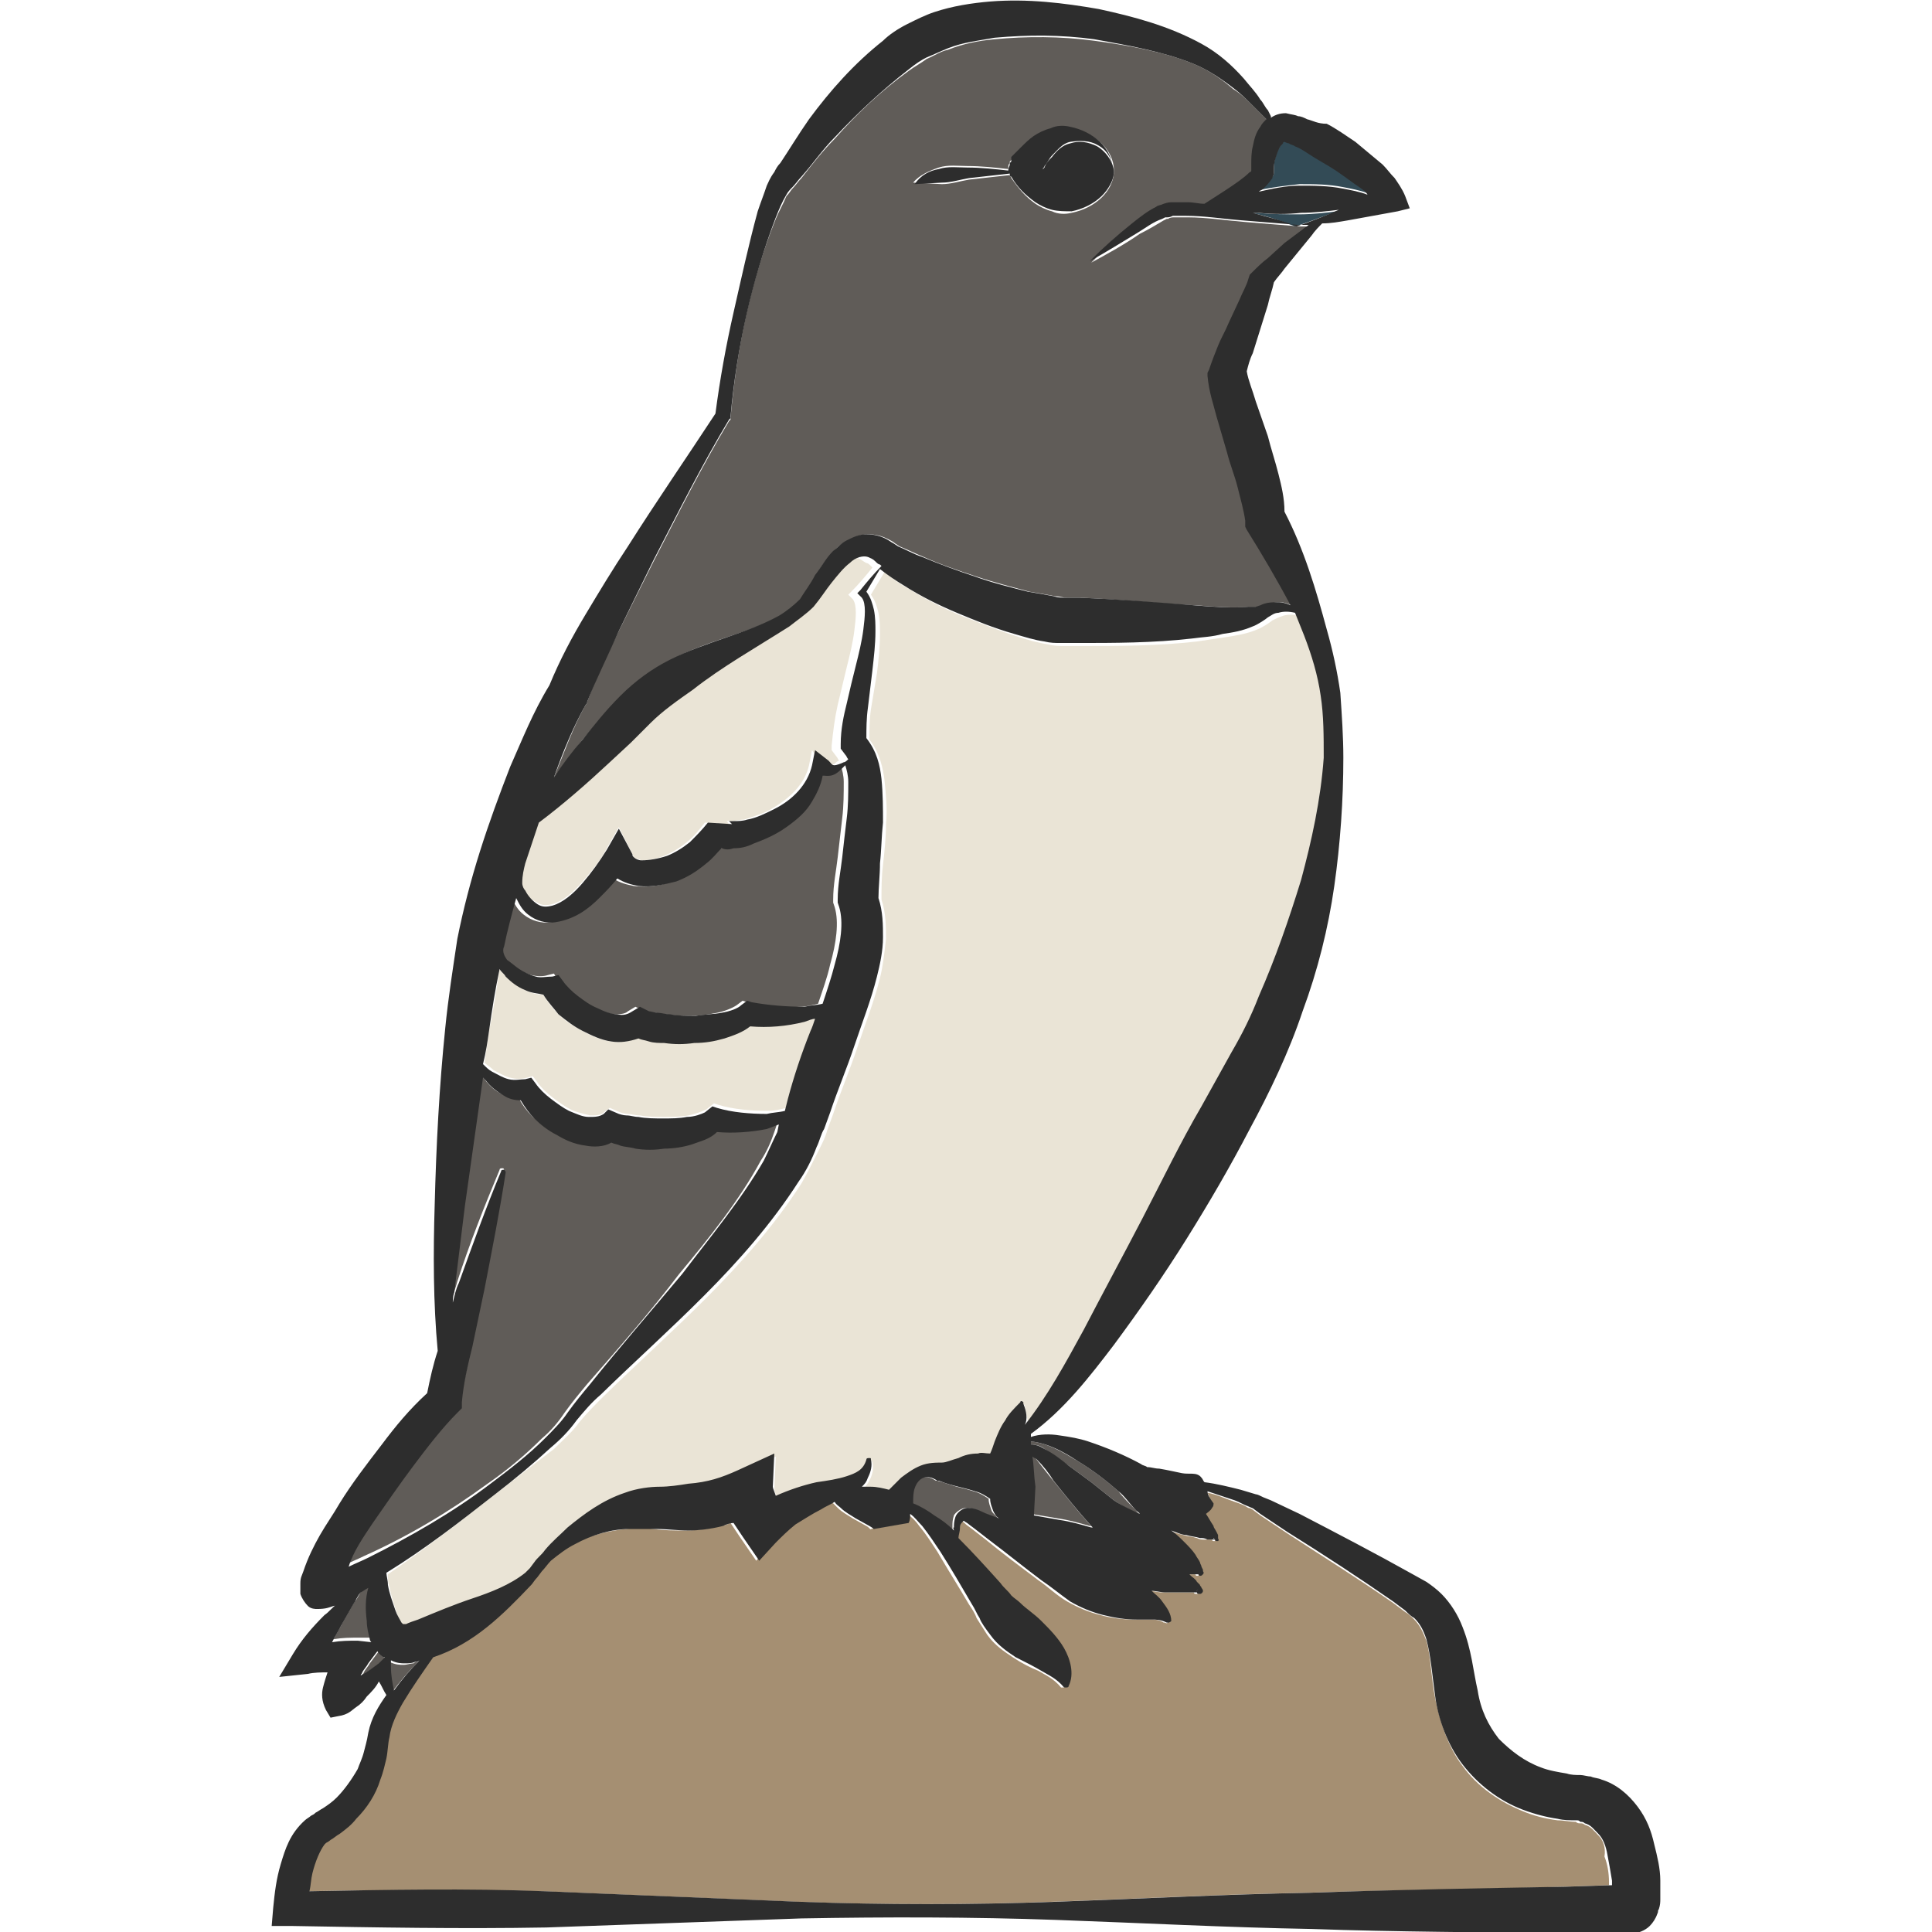 <?xml version="1.0" encoding="utf-8"?>
<!-- Generator: Adobe Illustrator 24.1.2, SVG Export Plug-In . SVG Version: 6.00 Build 0)  -->
<svg version="1.1" id="Layer_1" xmlns="http://www.w3.org/2000/svg" xmlns:xlink="http://www.w3.org/1999/xlink" x="0px" y="0px"
	 viewBox="0 0 128 128" style="enable-background:new 0 0 128 128;" xml:space="preserve">
<style type="text/css">
	.st0{fill:#EAE4D6;}
	.st1{fill:#334B56;}
	.st2{fill:#2D2D2D;}
	.st3{fill:#605C58;}
	.st4{fill:#A58F72;}
</style>
<g>
	<path class="st0" d="M33.8,71.4c0.4,0.1,0.7,0.1,1.1,0l0.4-0.1l0.3,0.4c0.2,0.3,0.6,0.7,1,1c0.4,0.3,0.8,0.6,1.2,0.8
		c0.4,0.2,0.9,0.3,1.3,0.4c0.4,0,0.7,0,0.9-0.2l0.4-0.3l0.7,0.3c0,0,0.3,0.1,0.5,0.1c0.2,0,0.5,0.1,0.8,0.1c0.5,0.1,1.1,0.1,1.6,0.1
		c0.5,0,1.1,0,1.6-0.1c0.5-0.1,1-0.3,1.2-0.4l0.5-0.4l0.3,0.1c1,0.3,2.2,0.4,3.3,0.4c0.4,0,0.8-0.1,1.2-0.2l0.2-0.7
		c0.5-1.5,1-3.1,1.5-4.5c0.1-0.3,0.2-0.6,0.3-0.8c-0.2,0.1-0.5,0.2-0.7,0.2c-1.2,0.3-2.3,0.4-3.6,0.3c-0.6,0.5-1.2,0.6-1.7,0.8
		c-0.7,0.2-1.3,0.3-2,0.3c-0.7,0-1.3,0-2,0c-0.3,0-0.7-0.1-1-0.1c-0.2-0.1-0.4-0.1-0.7-0.2C41.7,69,41,69.1,40.5,69
		c-0.7-0.1-1.4-0.4-1.9-0.7C38,68,37.4,67.6,37,67.2c-0.4-0.4-0.7-0.8-1-1.3c-0.4,0-0.8-0.1-1.2-0.3c-0.5-0.2-0.9-0.6-1.3-0.9
		c-0.1-0.2-0.3-0.3-0.4-0.5c-0.2,1.3-0.4,2.7-0.7,4.1c-0.1,0.7-0.2,1.4-0.3,2.1c0.2,0.2,0.4,0.3,0.6,0.5
		C33.1,71.1,33.4,71.3,33.8,71.4z"/>
	<path class="st1" d="M83.4,12.6c0.9-0.2,1.8-0.3,2.7-0.4c1,0,1.9,0,2.9,0.2c0.5,0.1,1.1,0.2,1.6,0.4c-0.1-0.1-0.3-0.2-0.4-0.4
		c-0.5-0.4-1.1-0.8-1.7-1.2c-0.6-0.4-1.2-0.8-1.8-1.1c-0.3-0.2-0.6-0.3-0.9-0.5c-0.1-0.1-0.3-0.1-0.4-0.2c-0.1,0-0.2-0.1-0.3-0.1
		c0,0-0.1,0.1-0.1,0.1c-0.1,0.2-0.3,0.4-0.4,0.7c-0.1,0.3-0.2,0.6-0.2,0.9c0,0.1,0,0.1,0,0.2l0,0.2c0,0.1,0,0.2-0.1,0.3
		c-0.2,0.4-0.4,0.5-0.6,0.7C83.6,12.5,83.5,12.5,83.4,12.6z"/>
	<path class="st2" d="M72.7,9.7c-0.6-0.3-1.2-0.4-1.8-0.2c-0.5,0.1-0.9,0.5-1.2,0.9c-0.2,0.2-0.4,0.4-0.5,0.7
		c-0.1,0.1-0.1,0.1-0.1,0.2c0.2,0.3,0.4,0.7,0.7,0.9c0.4,0.4,0.7,0.8,1.2,0.9c0.6,0.1,1.3,0.1,1.8-0.2c0.6-0.3,1-0.9,1-1.6
		C73.7,10.6,73.2,10,72.7,9.7z"/>
	<path class="st0" d="M35.6,59.8c0.3,0.2,0.6,0.2,1,0.1c0.7-0.2,1.4-0.8,2-1.5c0.6-0.7,1.2-1.4,1.6-2.2l0.8-1.4l0.9,1.8
		c0,0.1,0.1,0.1,0.1,0.2c0.1,0.1,0.3,0.1,0.5,0.2c0.5,0,1-0.1,1.5-0.3c0.5-0.2,1-0.5,1.5-0.9c0.5-0.4,0.8-0.8,1.2-1.3l1.6,0.1
		c-0.1-0.1-0.1-0.2-0.2-0.2c0,0,0,0,0,0c0,0,0,0,0,0c0.1,0,0.2,0,0.3,0c0.3,0,0.6-0.1,0.9-0.1c0.6-0.2,1.3-0.4,1.8-0.7
		c1.2-0.7,2.2-1.6,2.5-2.9l0.2-1l0.5,0.8c0.1,0.2,0.2,0.3,0.4,0.3c0.2,0,0.4-0.1,0.6-0.2c0.1-0.1,0.2-0.2,0.3-0.2
		c-0.1-0.1-0.1-0.2-0.2-0.3l-0.3-0.4l0-0.3c0.1-1,0.2-1.8,0.4-2.7c0.2-0.8,0.4-1.7,0.6-2.5c0.2-0.8,0.4-1.6,0.5-2.4
		c0.1-0.8,0.2-1.7-0.1-2.1l-0.3-0.3l0.2-0.2c0.5-0.5,1-1.1,1.4-1.6l-0.1-0.1c-0.1-0.1-0.2-0.2-0.3-0.2c-0.2-0.1-0.3-0.2-0.5-0.3
		c-0.3-0.1-0.8,0.1-1.2,0.4c-0.4,0.3-0.9,0.8-1.2,1.3c-0.4,0.5-0.7,1-1.2,1.6c-0.5,0.5-1,0.9-1.6,1.3c-2.2,1.4-4.4,2.8-6.4,4.2
		c-1,0.7-1.9,1.4-2.8,2.2c-0.4,0.4-0.9,0.9-1.3,1.3l-1.4,1.3c-1.5,1.4-3,2.7-4.7,4c-0.3,0.9-0.6,1.8-0.9,2.7
		c-0.1,0.4-0.2,0.8-0.3,1.2c0.1,0.2,0.2,0.3,0.2,0.5C34.9,59.3,35.2,59.6,35.6,59.8z"/>
	<path class="st3" d="M83,11.3C83,11.3,83,11.3,83,11.3C83,11.3,83,11.3,83,11.3C83,11.3,83,11.3,83,11.3z"/>
	<path class="st3" d="M41.2,46.1c1-1,2.1-1.8,3.3-2.4c2.4-1.3,5-1.7,7.2-2.9c0.5-0.3,1-0.7,1.4-1.1c0.3-0.4,0.7-1,1-1.6
		c0.3-0.6,0.7-1.1,1.2-1.6c0.2-0.3,0.5-0.5,0.9-0.7c0.4-0.2,0.8-0.4,1.3-0.4c0.5,0,0.9,0.1,1.3,0.3c0.2,0.1,0.4,0.2,0.5,0.3l0.3,0.2
		c0.5,0.2,1.1,0.5,1.6,0.7c1.1,0.5,2.3,0.9,3.5,1.3c1.2,0.4,2.4,0.7,3.5,1c0.6,0.1,1.2,0.2,1.7,0.3c0.3,0,0.5,0.1,0.8,0.1
		c0.2,0,0.6,0,0.9,0c2.6,0.1,5.1,0.4,7.6,0.5c1.2,0.1,2.5,0.2,3.6,0.1c0.1,0,0.3,0,0.3,0c0.1,0,0.1,0,0.2,0l0.3-0.1
		c0.4-0.1,0.8-0.2,1.2-0.2c0.3,0,0.5,0.1,0.8,0.2c-0.9-1.7-1.8-3.4-2.9-5l-0.1-0.2l0-0.4c-0.1-0.6-0.3-1.4-0.5-2.2
		c-0.2-0.8-0.5-1.5-0.7-2.3l-0.7-2.4c-0.3-0.8-0.5-1.6-0.6-2.7l0-0.2l0.1-0.2c0.2-0.6,0.4-1.1,0.6-1.6c0.2-0.5,0.4-1,0.7-1.5
		l0.7-1.5c0.2-0.5,0.5-1,0.6-1.4l0.1-0.3l0.1-0.1c0.4-0.4,0.7-0.7,1.1-1l1.1-0.9c0.4-0.3,0.8-0.6,1.2-0.9c0.1-0.1,0.3-0.2,0.4-0.3
		c-0.3,0-0.5,0-0.8,0c0,0,0.1,0,0.1,0c-1.3-0.1-2.5-0.2-3.7-0.3c-1.2-0.1-2.5-0.3-3.7-0.3c-0.3,0-0.6,0-0.9,0c-0.1,0-0.3,0-0.4,0.1
		c0,0-0.1,0-0.1,0l-0.2,0.1c-0.5,0.3-1,0.6-1.6,0.9c-1,0.7-2.1,1.3-3.2,1.9c0.9-0.9,1.8-1.8,2.8-2.5c0.5-0.4,1-0.8,1.6-1.1
		c0.1-0.1,0.3-0.2,0.5-0.2c0.2-0.1,0.4-0.1,0.6-0.1c0.3,0,0.7,0,1,0c0.4,0,0.7,0.1,1.1,0.1l1.4-0.9c0.6-0.4,1.2-0.8,1.6-1.2
		c0,0,0.1-0.1,0.1-0.1l0,0c0-0.1,0-0.2,0-0.3c0-0.4,0-0.9,0.1-1.3c0.1-0.4,0.3-0.8,0.5-1.3c0.1-0.1,0.3-0.3,0.4-0.5l0,0l-0.3-0.3
		L83,7c-0.4-0.4-0.8-0.8-1.3-1.1C80.9,5.2,80,4.6,79,4.2c-2-0.8-4.3-1.2-6.5-1.5c-2.2-0.3-4.5-0.3-6.6-0.1c-1.1,0.1-2.1,0.3-3.1,0.7
		c-0.5,0.1-0.9,0.4-1.4,0.6c-0.4,0.3-0.8,0.5-1.2,0.8c-1.8,1.3-3.4,2.8-4.9,4.5c-0.8,0.8-1.5,1.7-2.2,2.6c-0.2,0.2-0.4,0.5-0.6,0.7
		c-0.1,0.1-0.2,0.3-0.4,0.5c-0.2,0.5-0.5,1-0.7,1.5c-1.7,4.2-2.6,8.7-3,13.2l0,0.1l-0.1,0.1c-1.8,3-3.4,6.2-5,9.3L41,41.8
		c-0.8,1.6-1.5,3.1-2.1,4.7l0,0.1l-0.1,0.1c-0.8,1.4-1.4,3.1-2.1,4.8c0.6-0.8,1.3-1.7,1.9-2.5C39.5,48,40.2,47,41.2,46.1z
		 M60.5,12.1c0.4-0.5,1.1-0.8,1.7-1c0.6-0.2,1.3-0.1,1.9-0.1c0.9,0,1.8,0.1,2.7,0.2c0-0.2,0-0.3,0.1-0.4l0-0.1l0.1-0.1l0.1-0.1
		l0.2-0.2c0.1-0.2,0.2-0.3,0.4-0.4c0.3-0.3,0.5-0.5,0.9-0.8c0.3-0.2,0.7-0.4,1.1-0.5c0.4-0.1,0.9-0.1,1.3-0.1
		c1.5,0.3,2.8,1.4,2.8,2.8c0,1.4-1.3,2.5-2.8,2.8c-0.4,0.1-0.9,0.1-1.3-0.1c-0.4-0.1-0.8-0.3-1.1-0.5c-0.7-0.5-1.1-1-1.6-1.7
		c0-0.1-0.1-0.1-0.1-0.2c-0.9,0.1-1.8,0.2-2.7,0.3c-0.6,0.1-1.2,0.3-1.8,0.3L60.5,12.1L60.5,12.1C60.5,12.2,60.5,12.2,60.5,12.1
		C60.5,12.2,60.5,12.1,60.5,12.1z"/>
	<path class="st3" d="M69.2,96c0.6,0.4,1.1,0.8,1.6,1.1l1.5,1.1l1.5,1.2c0.6,0.4,1.1,0.7,1.7,0.9c-0.1-0.1-0.2-0.1-0.2-0.2
		c-0.4-0.4-0.9-0.9-1.2-1.3c-0.8-0.7-1.7-1.4-2.7-2c-1-0.6-2-1.2-3.1-1.3l0,0c0,0,0,0,0,0c0,0.1,0,0.1,0,0.2
		C68.6,95.7,69,95.8,69.2,96z"/>
	<path class="st3" d="M70.1,100.6c0.7,0.1,1.4,0.3,2.1,0.5c0,0,0.1,0,0.1,0c0,0,0,0-0.1-0.1c-0.9-1-1.6-1.9-2.5-3
		c-0.4-0.5-0.8-1-1.1-1.4c-0.1-0.1-0.2-0.2-0.3-0.2c0.1,0.7,0.1,1.4,0.1,2l-0.1,1.9L70.1,100.6z"/>
	<path class="st1" d="M83.3,14.1c-0.1,0-0.2,0-0.4,0c1,0.2,1.9,0.5,2.9,0.9c1-0.3,1.9-0.7,2.8-1c-0.8,0.1-1.7,0.2-2.5,0.2
		C85.2,14.2,84.3,14.2,83.3,14.1z"/>
	<path class="st3" d="M35.2,64.6c0.4,0.1,0.8,0.1,1.1,0l0.4-0.1L37,65c0.2,0.3,0.6,0.7,1,1c0.4,0.3,0.9,0.6,1.3,0.8
		c0.5,0.2,0.9,0.3,1.3,0.4c0.4,0,0.8,0,1-0.2l0.5-0.3l0.6,0.3c0,0,0.3,0.1,0.6,0.1c0.3,0,0.5,0.1,0.8,0.1c0.6,0.1,1.2,0.1,1.7,0.1
		c0.6,0,1.2-0.1,1.7-0.2c0.5-0.1,1-0.3,1.3-0.5l0.4-0.3l0.3,0.1c1.1,0.3,2.3,0.4,3.5,0.3c0.4,0,0.8-0.1,1.2-0.2
		c0.3-0.9,0.6-1.7,0.8-2.6c0.4-1.4,0.6-2.8,0.3-3.8l-0.1-0.3l0-0.2c0-1,0.2-1.9,0.3-2.8c0.1-0.9,0.2-1.7,0.3-2.6
		c0.1-0.8,0.1-1.7,0.1-2.4c0-0.4-0.1-0.8-0.2-1.1c-0.1,0.1-0.1,0.1-0.2,0.2c-0.2,0.2-0.5,0.4-0.9,0.5c-0.1,0-0.2,0-0.4,0
		c-0.1,0.6-0.4,1.2-0.7,1.7c-0.5,0.7-1.1,1.3-1.7,1.7c-0.7,0.5-1.4,0.9-2.2,1.1c-0.4,0.1-0.8,0.2-1.3,0.3c-0.2,0-0.5,0-0.8,0
		c-0.3,0.4-0.6,0.7-1,1c-0.6,0.5-1.3,0.9-2,1.2c-0.8,0.3-1.6,0.4-2.5,0.3c-0.5-0.1-0.9-0.2-1.4-0.5c0,0,0,0,0,0
		c-0.4,0.4-0.8,0.9-1.2,1.3c-0.8,0.7-1.7,1.4-2.9,1.6c-0.6,0.1-1.3-0.1-1.8-0.5c-0.4-0.3-0.6-0.7-0.8-1.1c-0.3,1.1-0.6,2.1-0.8,3.2
		c-0.1,0.2-0.1,0.5-0.1,0.8c0.3,0.2,0.5,0.5,0.8,0.6C34.4,64.3,34.8,64.5,35.2,64.6z"/>
	<path class="st3" d="M64,99.9c0.6,0,1,0.3,1.3,0.4l0.8,0.3c-0.1-0.2-0.3-0.3-0.4-0.5c-0.1-0.3-0.2-0.5-0.2-0.8
		c-0.3-0.2-0.6-0.4-1-0.5c-0.3-0.1-0.7-0.2-1.1-0.3c-0.4-0.1-0.9-0.3-1.3-0.4l-0.1,0c-0.3-0.2-0.6-0.3-0.9-0.2
		c-0.3,0.1-0.5,0.3-0.6,0.7c-0.1,0.3-0.1,0.7-0.1,1c0.5,0.2,1,0.5,1.4,0.8c0.4,0.3,0.8,0.7,1.3,1c0-0.1,0-0.2,0-0.3
		c0-0.2,0-0.4,0.1-0.7C63.3,100.2,63.7,99.9,64,99.9z"/>
	<path class="st4" d="M105.9,121.6c-0.3-0.3-0.5-0.6-0.9-0.7c-0.1-0.1-0.2-0.1-0.3-0.1c-0.1,0-0.2,0-0.3-0.1c-0.4,0-0.8-0.1-1.2-0.1
		c-0.8-0.1-1.6-0.3-2.3-0.6c-1.5-0.6-3-1.6-4-3c-1-1.3-1.5-3-1.8-4.4c-0.3-1.5-0.3-2.9-0.6-3.9c-0.2-0.5-0.4-1-0.8-1.4
		c-0.2-0.2-0.4-0.4-0.6-0.5l-0.8-0.6c-2.3-1.6-4.7-3.1-7-4.6l-1.8-1.2l-0.4-0.3c-0.1-0.1-0.3-0.2-0.4-0.2c-0.3-0.2-0.6-0.3-0.9-0.4
		c-0.6-0.2-1.2-0.5-1.8-0.6c0.1,0.2,0.2,0.4,0.2,0.7l0,0c0,0.1,0,0.2-0.1,0.3c-0.1,0.2-0.3,0.3-0.4,0.4c0.2,0.2,0.3,0.5,0.5,0.8
		c0.1,0.1,0.2,0.3,0.2,0.4l0.1,0.2l0,0.1l0,0.1c0,0,0,0,0,0l0,0l0,0c0,0,0,0.1,0,0.2c-0.1,0-0.1,0-0.1,0c-0.1,0-0.1-0.1-0.1-0.1
		c0,0,0,0,0,0c0,0,0,0,0,0l0,0c0,0,0,0,0,0c0,0,0,0-0.1,0l-0.1,0l-0.3,0c-0.2,0-0.3,0-0.5-0.1c-0.3-0.1-0.6-0.1-0.9-0.2
		c-0.4-0.1-0.7-0.2-1-0.3c0.3,0.2,0.7,0.5,0.9,0.8c0.3,0.2,0.5,0.5,0.7,0.8c0.1,0.2,0.2,0.3,0.3,0.5c0,0.1,0.1,0.2,0.1,0.3l0.1,0.2
		l0,0.1c0,0,0,0.1,0,0.2c-0.1,0.1-0.1,0.1-0.2,0.1c-0.1,0-0.1-0.1-0.1-0.1c0,0,0,0,0,0l0,0c0,0,0,0,0,0c0,0-0.1,0-0.1,0l-0.2,0
		l-0.3,0c0,0,0.1,0.1,0.1,0.1c0.1,0.1,0.3,0.3,0.4,0.4l0.2,0.2c0,0,0.1,0.1,0.1,0.2c0,0,0.1,0.1,0.1,0.2c0,0.1-0.1,0.2-0.2,0.2
		c-0.1,0-0.2,0-0.2-0.1c0-0.1,0-0.2,0.1-0.2c0,0-0.1,0-0.1,0.1c0,0.1,0,0.1,0,0.1c0,0-0.1,0-0.1,0l-0.3,0l-0.6,0c-0.4,0-0.7,0-1.1,0
		c-0.3,0-0.6-0.1-0.9-0.1c0.3,0.2,0.5,0.4,0.7,0.7c0.3,0.3,0.6,0.8,0.6,1.3c0,0.1-0.1,0.2-0.2,0.1c0,0,0,0-0.1,0l0,0
		c-0.3-0.2-0.6-0.2-1-0.2l-1,0c-0.7,0-1.5-0.1-2.2-0.3c-0.8-0.2-1.5-0.5-2.2-0.9c-0.7-0.4-1.3-1-1.9-1.4c-1.2-0.9-2.4-1.8-3.5-2.7
		l-0.9-0.7l-0.4-0.3c-0.1-0.1-0.2-0.2-0.3-0.2c0,0,0-0.1-0.1,0c-0.1,0.1-0.1,0.2-0.2,0.4c-0.1,0.2-0.1,0.4-0.1,0.7
		c1,0.9,1.9,1.9,2.8,3c0.2,0.3,0.5,0.5,0.7,0.8c0.2,0.3,0.4,0.4,0.6,0.5c0.4,0.3,0.9,0.7,1.4,1.2c0.5,0.5,1,1,1.5,1.8
		c0.4,0.7,0.7,1.7,0.3,2.5c0,0.1-0.1,0.1-0.2,0.1c0,0,0,0-0.1,0l0,0c-0.5-0.6-1-0.8-1.5-1.1c-0.5-0.2-1.1-0.5-1.7-0.9
		c-0.6-0.4-1.2-0.8-1.7-1.5c-0.2-0.3-0.5-0.8-0.7-1.1c-0.1-0.3-0.3-0.6-0.5-0.9c-0.7-1.2-1.4-2.3-2.1-3.5c-0.4-0.6-0.7-1.1-1.2-1.7
		c-0.2-0.3-0.5-0.6-0.8-0.8c0,0.2,0,0.4-0.1,0.6l-2.3,0.4c0,0.1-0.1-0.1-0.3-0.2l-0.9-0.5c-0.3-0.2-0.7-0.4-1-0.7
		c-0.1-0.1-0.3-0.3-0.4-0.4c-0.3,0.2-0.6,0.3-0.9,0.5c-0.6,0.3-1.2,0.7-1.7,1c-0.5,0.4-0.9,0.8-1.3,1.2l-1.1,1.2l-1.1-1.6l-0.6-0.9
		c-0.2,0.1-0.5,0.2-0.7,0.2c-0.8,0.2-1.6,0.3-2.3,0.3c-0.7,0-1.4,0-2.1-0.1c-0.8-0.1-1.2-0.1-1.8,0c-1.1,0.1-2.4,0.4-3.6,1
		c-0.6,0.3-1.1,0.7-1.6,1.1c-0.2,0.2-0.4,0.5-0.6,0.7l-0.3,0.4c-0.1,0.2-0.2,0.3-0.4,0.5c-1.9,1.9-3.9,3.9-6.5,4.8
		c-0.8,0.9-1.5,1.9-2,3c-0.4,0.8-0.7,1.6-0.9,2.3c-0.1,0.3-0.1,0.9-0.2,1.4c-0.1,0.5-0.2,1-0.4,1.4c-0.4,0.9-0.9,1.8-1.6,2.6
		c-0.3,0.4-0.7,0.7-1.1,1c-0.2,0.2-0.4,0.3-0.6,0.4c-0.1,0.1-0.3,0.2-0.3,0.2c0,0-0.1,0.1-0.1,0.1c-0.3,0.3-0.6,1.1-0.8,1.9
		c-0.1,0.4-0.2,0.8-0.2,1.2c5.2-0.1,10.4-0.1,15.6,0l16.9,0.7c5.6,0.2,11.3,0.2,16.9,0c5.6-0.2,11.3-0.5,16.9-0.6
		c5.6-0.2,11.3-0.2,16.9-0.4l3.1-0.1c0-0.1,0-0.1,0-0.2c0-0.6-0.1-1.2-0.3-1.7C106.4,122.4,106.2,121.9,105.9,121.6z"/>
	<path class="st3" d="M26.9,107.9C26.9,107.9,26.9,108,26.9,107.9C26.9,108,27,108,26.9,107.9C26.8,107.9,26.9,107.9,26.9,107.9z"/>
	<path class="st3" d="M27.7,110.1c-0.1,0-0.2,0-0.3,0.1c-0.2,0-0.4,0.1-0.7,0.1c-0.2,0-0.5,0-0.9-0.2l0,0.4c0.1,0.6,0.1,1.1,0.1,1.7
		C26.5,111.4,27.1,110.7,27.7,110.1z"/>
	<path class="st3" d="M80.6,101.9c0,0-0.1,0-0.1,0c0,0,0,0.1,0,0.1C80.4,101.9,80.5,101.9,80.6,101.9z"/>
	<path class="st3" d="M79.5,104.1c0,0-0.1,0-0.1,0.1c0,0,0,0.1,0,0.1C79.3,104.2,79.4,104.1,79.5,104.1z"/>
	<path class="st3" d="M25.1,109.4l-0.6,0.8c-0.1,0.2-0.3,0.4-0.4,0.6c0,0.1-0.1,0.1-0.1,0.2c0.4-0.3,0.8-0.5,1.2-0.8l0.5-0.3
		c0,0,0,0-0.1,0C25.2,109.7,25.2,109.6,25.1,109.4z"/>
	<path class="st0" d="M26.3,106.9c0.1,0.3,0.2,0.5,0.4,0.8c0,0,0,0,0.1,0.1l0.2,0c0.2-0.1,0.5-0.2,0.8-0.3c1.1-0.5,2.3-0.9,3.6-1.4
		c1.2-0.4,2.5-0.9,3.5-1.7c0.1-0.1,0.2-0.2,0.3-0.3l0.3-0.4c0.2-0.3,0.5-0.5,0.7-0.8c0.5-0.5,1-1,1.5-1.5c1.1-0.9,2.3-1.8,3.8-2.3
		c0.7-0.3,1.7-0.3,2.3-0.4c0.7-0.1,1.3-0.1,1.9-0.2c1.2-0.2,2.2-0.5,3.3-0.9l2.4-1.1l-0.1,2.2c0,0.1,0.1,0.3,0.2,0.6
		c0.9-0.4,1.8-0.7,2.7-0.9c0.7-0.2,1.4-0.3,2-0.4c0.6-0.2,1.1-0.4,1.3-1.1l0,0c0-0.1,0.1-0.1,0.2-0.1c0.1,0,0.1,0.1,0.1,0.1
		c0.1,0.4,0,0.8-0.2,1.2c-0.1,0.2-0.3,0.4-0.4,0.6c0.2,0,0.4,0,0.6,0c0.4,0,0.8,0.1,1.2,0.2c0,0,0,0,0,0c0.2-0.3,0.5-0.6,0.8-0.8
		c0.4-0.3,0.8-0.6,1.3-0.8c0.5-0.2,1-0.2,1.5-0.2l-0.1,0c0.4-0.1,0.7-0.2,1.1-0.3c0.4-0.1,0.9-0.2,1.3-0.3c0.3,0,0.5,0,0.8,0
		c0.1-0.3,0.2-0.6,0.3-0.8c0.2-0.5,0.4-0.9,0.7-1.4c0.3-0.4,0.6-0.9,1-1.2c0.1-0.1,0.2,0,0.2,0c0,0,0,0,0,0.1l0,0
		c0.1,0.5,0.2,1,0.3,1.4c1.5-2,2.7-4.2,3.9-6.3c1.3-2.4,2.6-4.9,3.9-7.4c1.3-2.5,2.6-4.9,3.9-7.4l2-3.6c0.6-1.2,1.2-2.4,1.8-3.7
		c1.1-2.5,2-5.1,2.8-7.7c0.8-2.6,1.4-5.3,1.5-8.1c0.1-1.4,0.1-2.8-0.2-4.1c-0.2-1.3-0.6-2.7-1.1-4c-0.2-0.5-0.4-1-0.6-1.5
		c-0.4-0.1-0.8-0.1-1.1,0c-0.3,0.1-0.5,0.2-0.7,0.3c-0.1,0.1-0.7,0.5-1,0.6c-0.7,0.3-1.4,0.4-2,0.5c-0.7,0.1-1.3,0.2-2,0.3
		c-2.6,0.3-5.2,0.3-7.7,0.3c-0.3,0-0.6,0-1,0c-0.4,0-0.8,0-1.1-0.1c-0.7-0.1-1.4-0.3-2-0.5c-1.3-0.4-2.5-0.9-3.8-1.4
		c-1.2-0.5-2.4-1.1-3.5-1.8c-0.6-0.3-1.1-0.7-1.6-1.1c-0.3,0.5-0.6,1-0.9,1.5c0.3,0.4,0.4,0.8,0.5,1.2c0.1,0.5,0.1,0.9,0.1,1.4
		c0,0.9-0.1,1.8-0.2,2.6L57.7,47c-0.1,0.7-0.1,1.4-0.1,2c0.7,0.9,0.9,1.9,1,2.7c0.1,1,0.2,1.9,0.1,2.9c0,0.9-0.1,1.8-0.2,2.7
		c-0.1,0.8-0.1,1.6-0.1,2.3c0.3,0.9,0.3,1.8,0.3,2.6c-0.1,0.9-0.2,1.8-0.4,2.6c-0.4,1.6-1,3.1-1.5,4.6c-0.5,1.5-1.1,2.9-1.6,4.4
		l-0.4,1.1c-0.1,0.4-0.3,0.8-0.5,1.2c-0.4,0.8-0.8,1.6-1.2,2.3c-3.6,5.6-8.6,9.7-13.1,14.1c-0.6,0.6-1.1,1.1-1.6,1.7
		c-0.5,0.7-1.1,1.2-1.7,1.8C35.4,97,34.1,98,32.8,99c-2.3,1.8-4.6,3.6-7.1,5.3c0,0.3,0,0.6,0.1,0.8
		C25.9,105.7,26.1,106.3,26.3,106.9z"/>
	<path class="st3" d="M24.6,108.4c-0.1-0.4-0.2-0.8-0.2-1.2c-0.1-0.7,0-1.5,0.1-2.2c-0.2,0.1-0.3,0.2-0.5,0.3
		c-0.2,0.3-0.3,0.6-0.5,0.8l-0.8,1.4c-0.2,0.4-0.4,0.7-0.6,1.1c0.6-0.1,1.1-0.1,1.7-0.1l1,0C24.7,108.6,24.6,108.5,24.6,108.4z"/>
	<path class="st3" d="M32.3,98.3c1.3-0.9,2.5-1.9,3.6-3c0.6-0.5,1.1-1.1,1.5-1.7c0.5-0.7,1-1.3,1.5-1.9c2.1-2.4,4.2-4.8,6.1-7.3
		c2-2.4,4-4.9,5.4-7.5c0.4-0.6,0.7-1.3,0.9-1.9l0.2-0.6c-0.3,0.1-0.5,0.2-0.8,0.3c-1.1,0.3-2.2,0.3-3.3,0.2
		c-0.5,0.4-1.1,0.6-1.6,0.8c-0.6,0.2-1.3,0.3-1.9,0.3c-0.6,0-1.3,0-1.9,0c-0.3,0-0.6-0.1-1-0.2c-0.2-0.1-0.4-0.1-0.6-0.2
		c-0.6,0.2-1.2,0.3-1.7,0.2c-0.7-0.1-1.3-0.4-1.9-0.7c-0.5-0.3-1-0.7-1.5-1.1c-0.4-0.4-0.7-0.8-0.9-1.2c-0.4-0.1-0.8-0.1-1.1-0.3
		c-0.5-0.2-0.9-0.6-1.2-1c-0.1-0.1-0.1-0.1-0.2-0.2c-0.4,2.8-0.8,5.7-1.2,8.5l-0.7,5.7c0,0.2,0,0.4-0.1,0.7c0.1-0.4,0.3-0.9,0.4-1.3
		c0.8-2.5,1.8-5,2.8-7.4c0-0.1,0.1-0.1,0.2-0.1c0.1,0,0.1,0.1,0.1,0.2c-0.4,2.6-0.9,5.2-1.4,7.7l-0.8,3.8c-0.2,1.3-0.5,2.6-0.7,3.7
		l0,0.4l-0.3,0.3c-1,1-1.9,2.3-2.9,3.5c-0.9,1.3-1.8,2.5-2.7,3.8c-0.6,1-1.3,1.9-1.8,2.9c0.4-0.2,0.9-0.4,1.3-0.6
		C27,101.8,29.7,100.2,32.3,98.3z"/>
	<path class="st2" d="M108.5,119.7c-0.6-0.8-1.4-1.5-2.4-1.8c-0.2-0.1-0.5-0.1-0.7-0.2c-0.2,0-0.5-0.1-0.7-0.1c-0.3,0-0.6,0-0.9-0.1
		c-0.6-0.1-1.2-0.2-1.7-0.4c-1.1-0.4-2-1.1-2.8-1.9c-0.7-0.9-1.2-1.9-1.4-3.2c-0.3-1.3-0.4-2.7-1-4.2c-0.3-0.8-0.8-1.6-1.4-2.2
		c-0.3-0.3-0.7-0.6-1-0.8l-0.9-0.5c-2.5-1.4-5-2.7-7.5-4l-1.9-0.9l-0.5-0.2c-0.2-0.1-0.4-0.2-0.5-0.2c-0.3-0.1-0.7-0.2-1-0.3
		c-0.8-0.2-1.6-0.4-2.4-0.5c-0.1-0.1-0.1-0.2-0.2-0.3c-0.3-0.4-0.8-0.2-1.3-0.3c-0.5-0.1-0.9-0.2-1.5-0.3c-0.3,0-0.5-0.1-0.8-0.1
		c-0.1-0.1-0.3-0.1-0.4-0.2c-1.1-0.6-2.3-1.1-3.5-1.5c-0.6-0.2-1.2-0.3-1.9-0.4c-0.6-0.1-1.3-0.1-1.9,0.1c0,0,0,0,0,0
		c0-0.1,0-0.2,0-0.2c2.2-1.6,3.9-3.8,5.5-5.9c1.7-2.3,3.3-4.6,4.8-7c1.5-2.4,2.9-4.8,4.2-7.3c1.3-2.4,2.6-5.1,3.5-7.8
		c1-2.7,1.7-5.5,2.1-8.3c0.4-2.8,0.6-5.7,0.6-8.5c0-1.4-0.1-2.8-0.2-4.3c-0.2-1.4-0.5-2.8-0.9-4.2c-0.7-2.6-1.5-5.3-2.8-7.8
		c0-0.9-0.2-1.7-0.4-2.5c-0.2-0.8-0.5-1.7-0.7-2.5l-0.8-2.3c-0.2-0.7-0.5-1.4-0.6-2c0.1-0.4,0.2-0.8,0.4-1.2l0.5-1.6l0.5-1.6
		c0.1-0.5,0.3-1,0.4-1.5c0.2-0.3,0.5-0.6,0.7-0.9l0.9-1.1l0.9-1.1c0.2-0.3,0.5-0.6,0.7-0.8c0.6,0,1.1-0.1,1.7-0.2
		c1.1-0.2,2.2-0.4,3.3-0.6l0.8-0.2l-0.3-0.8c-0.2-0.5-0.5-0.9-0.7-1.2c-0.3-0.3-0.5-0.6-0.8-0.9c-0.6-0.5-1.2-1-1.8-1.5
		c-0.6-0.4-1.3-0.9-1.9-1.2C87.3,8.2,87,8,86.6,7.9c-0.2-0.1-0.4-0.2-0.6-0.2c-0.2-0.1-0.4-0.1-0.8-0.2c-0.4,0-0.7,0.1-1,0.3l0-0.1
		L84,7.3c-0.2-0.2-0.3-0.5-0.5-0.7c-0.3-0.5-0.7-0.9-1.1-1.4c-0.8-0.9-1.7-1.7-2.8-2.3c-2.2-1.2-4.5-1.8-6.8-2.3
		c-2.3-0.4-4.7-0.7-7.2-0.5c-1.2,0.1-2.5,0.3-3.7,0.7c-0.6,0.2-1.2,0.5-1.8,0.8c-0.6,0.3-1.2,0.7-1.6,1.1c-1.9,1.5-3.5,3.3-4.9,5.2
		c-0.7,1-1.3,2-1.9,2.9c-0.2,0.2-0.3,0.4-0.4,0.6c-0.3,0.4-0.4,0.7-0.5,0.9c-0.2,0.6-0.4,1.1-0.6,1.7c-0.6,2.2-1.1,4.5-1.6,6.7
		c-0.5,2.2-0.9,4.4-1.2,6.7c-1.9,2.9-3.9,5.8-5.8,8.8c-1,1.5-1.9,3-2.8,4.5c-0.9,1.5-1.7,3-2.4,4.7c-1.1,1.8-1.8,3.6-2.6,5.4
		c-0.7,1.8-1.4,3.7-2,5.6c-0.6,1.9-1.1,3.8-1.5,5.8c-0.3,2-0.6,3.9-0.8,5.9c-0.4,3.9-0.6,7.8-0.7,11.7c-0.1,3.2-0.1,6.5,0.2,9.7
		c-0.3,0.9-0.5,1.8-0.7,2.8c-1.2,1.1-2.1,2.2-3,3.4c-1,1.3-2,2.6-2.8,3.9c-0.4,0.7-0.9,1.4-1.3,2.1c-0.4,0.7-0.8,1.5-1.1,2.4
		c-0.1,0.3-0.2,0.4-0.2,0.8l0,0.3l0,0.1c0,0,0,0.2,0,0.3c0.1,0.3,0.3,0.6,0.5,0.8c0.2,0.2,0.5,0.2,0.6,0.2c0.6,0,0.8-0.1,1.1-0.2
		c0.1,0,0.2-0.1,0.2-0.1c-0.3,0.2-0.5,0.5-0.8,0.7c-0.8,0.8-1.5,1.6-2.1,2.6l-0.9,1.5l1.9-0.2c0.4-0.1,0.9-0.1,1.3-0.1
		c-0.1,0.3-0.2,0.6-0.3,1c-0.1,0.4-0.1,0.9,0.2,1.5l0.3,0.5l0.5-0.1c0.7-0.1,0.9-0.4,1.2-0.6c0.3-0.2,0.5-0.4,0.7-0.7
		c0.3-0.3,0.6-0.6,0.8-1c0.2,0.3,0.3,0.6,0.5,0.9c-0.5,0.7-1,1.5-1.2,2.5c-0.1,0.6-0.2,0.9-0.3,1.3c-0.1,0.4-0.3,0.8-0.4,1.1
		c-0.4,0.7-0.9,1.4-1.4,1.9c-0.3,0.3-0.6,0.5-0.9,0.7c-0.2,0.1-0.3,0.2-0.5,0.3c-0.1,0.1-0.1,0.1-0.3,0.2c-0.1,0.1-0.3,0.2-0.4,0.3
		c-1,0.9-1.3,1.9-1.6,2.9c-0.3,1-0.4,1.9-0.5,2.9l-0.1,1.2l1.3,0c5.6,0.1,11.3,0.2,16.9,0.1l16.9-0.6c5.6-0.1,11.3-0.1,16.9,0.1
		c5.6,0.2,11.3,0.5,16.9,0.6c5.6,0.2,11.3,0.2,16.9,0.3l2.1,0c0.7,0,1.4,0,2.2,0c0.4,0,0.9-0.2,1.2-0.5c0.2-0.2,0.4-0.5,0.5-0.8
		c0.1-0.2,0-0.2,0.1-0.3c0.1-0.3,0.1-0.5,0.1-0.7c0-0.4,0-0.8,0-1.2c0-0.8-0.2-1.6-0.4-2.4C109.4,121.3,109.1,120.5,108.5,119.7z
		 M68.3,95.5L68.3,95.5c1.1,0.1,2.2,0.7,3.1,1.3c1,0.6,1.9,1.3,2.7,2c0.4,0.3,0.8,0.9,1.2,1.3c0.1,0.1,0.2,0.1,0.2,0.2
		c-0.6-0.3-1.1-0.5-1.7-0.9l-1.5-1.2l-1.5-1.1c-0.5-0.4-1-0.8-1.6-1.1c-0.3-0.2-0.6-0.3-0.9-0.3C68.3,95.6,68.3,95.6,68.3,95.5
		C68.3,95.5,68.3,95.5,68.3,95.5z M68.4,96.5c0.1,0.1,0.2,0.1,0.3,0.2c0.4,0.4,0.8,0.9,1.1,1.4c0.8,1,1.6,2,2.5,3c0,0,0,0,0.1,0.1
		c0,0-0.1,0-0.1,0c-0.7-0.2-1.4-0.4-2.1-0.5l-1.7-0.3l0.1-1.9C68.5,97.8,68.5,97.1,68.4,96.5z M85.9,15c-0.9-0.4-1.9-0.6-2.9-0.9
		c0.1,0,0.2,0,0.4,0c1,0.1,1.9,0.1,2.8,0c0.8,0,1.7-0.1,2.5-0.2C87.8,14.3,86.8,14.7,85.9,15z M84.3,11.8c0-0.1,0.1-0.2,0.1-0.3
		l0-0.2c0-0.1,0-0.1,0-0.2c0-0.3,0.1-0.6,0.2-0.9c0.1-0.3,0.2-0.5,0.4-0.7c0-0.1,0.1-0.1,0.1-0.1c0,0,0.2,0.1,0.3,0.1
		c0.1,0.1,0.3,0.1,0.4,0.2c0.3,0.1,0.6,0.3,0.9,0.5c0.6,0.4,1.2,0.7,1.8,1.1c0.6,0.4,1.1,0.8,1.7,1.2c0.1,0.1,0.3,0.2,0.4,0.4
		c-0.5-0.2-1.1-0.3-1.6-0.4c-1-0.2-2-0.2-2.9-0.2c-0.9,0-1.8,0.2-2.7,0.4c0.1-0.1,0.2-0.1,0.3-0.2C83.9,12.3,84.1,12.1,84.3,11.8z
		 M38.8,46.7l0.1-0.1l0-0.1c0.6-1.5,1.4-3.1,2.1-4.7l2.3-4.7c1.6-3.1,3.2-6.3,5-9.3l0.1-0.1l0-0.1c0.4-4.5,1.4-9,3-13.2
		c0.2-0.5,0.4-1,0.7-1.5c0.1-0.2,0.3-0.4,0.4-0.5c0.2-0.2,0.4-0.5,0.6-0.7c0.8-0.9,1.4-1.8,2.2-2.6c1.5-1.6,3.1-3.1,4.9-4.5
		c0.5-0.4,0.8-0.6,1.2-0.8c0.5-0.2,0.9-0.4,1.4-0.6c1-0.4,2-0.5,3.1-0.7c2.2-0.2,4.4-0.2,6.6,0.1C74.7,3,77,3.4,79,4.2
		c1,0.4,1.9,1,2.8,1.7C82.2,6.2,82.6,6.6,83,7l0.6,0.6l0.3,0.3l0,0c-0.2,0.2-0.3,0.3-0.4,0.5c-0.3,0.4-0.4,0.8-0.5,1.3
		c-0.1,0.4-0.1,0.8-0.1,1.3c0,0.1,0,0.2,0,0.3l0,0c0,0,0,0.1-0.1,0.1c-0.4,0.4-1,0.8-1.6,1.2l-1.4,0.9c-0.4,0-0.7-0.1-1.1-0.1
		c-0.3,0-0.7,0-1,0c-0.2,0-0.3,0-0.6,0.1c-0.2,0.1-0.4,0.1-0.5,0.2c-0.6,0.3-1.1,0.7-1.6,1.1c-1,0.8-1.9,1.6-2.8,2.5
		c1.1-0.6,2.2-1.3,3.2-1.9c0.5-0.3,1-0.7,1.6-0.9l0.2-0.1c0.1,0,0.1,0,0.1,0c0.1,0,0.2,0,0.4-0.1c0.3,0,0.6,0,0.9,0
		c1.2,0,2.4,0.2,3.7,0.3c1.2,0.1,2.5,0.2,3.7,0.3c0,0-0.1,0-0.1,0c0.3,0,0.5,0,0.8,0c-0.1,0.1-0.3,0.2-0.4,0.3
		c-0.4,0.3-0.8,0.6-1.2,0.9L84,17.1c-0.4,0.3-0.7,0.6-1.1,1l-0.1,0.1l-0.1,0.3c-0.1,0.4-0.4,0.9-0.6,1.4l-0.7,1.5
		c-0.2,0.5-0.5,1-0.7,1.5c-0.2,0.5-0.4,1-0.6,1.6l-0.1,0.2l0,0.2c0.1,1.1,0.4,1.9,0.6,2.7l0.7,2.4c0.2,0.8,0.5,1.5,0.7,2.3
		c0.2,0.8,0.4,1.5,0.5,2.2l0,0.4l0.1,0.2c1,1.6,2,3.3,2.9,5c-0.2-0.1-0.5-0.2-0.8-0.2c-0.4,0-0.8,0-1.2,0.2l-0.3,0.1
		c-0.1,0-0.1,0-0.2,0c-0.1,0-0.2,0-0.3,0c-1.1,0.1-2.4,0-3.6-0.1c-2.5-0.2-5-0.4-7.6-0.5c-0.3,0-0.7,0-0.9,0c-0.2,0-0.5,0-0.8-0.1
		c-0.5-0.1-1.1-0.2-1.7-0.3c-1.2-0.3-2.4-0.6-3.5-1c-1.2-0.4-2.3-0.8-3.5-1.3c-0.6-0.2-1.1-0.5-1.6-0.7l-0.3-0.2
		c-0.2-0.1-0.3-0.2-0.5-0.3c-0.4-0.2-0.8-0.3-1.3-0.3c-0.5,0-0.9,0.2-1.3,0.4c-0.4,0.2-0.6,0.5-0.9,0.7c-0.5,0.5-0.8,1.1-1.2,1.6
		c-0.3,0.6-0.7,1.1-1,1.6c-0.4,0.4-0.9,0.8-1.4,1.1c-2.2,1.2-4.8,1.7-7.2,2.9c-1.2,0.6-2.3,1.4-3.3,2.4c-1,1-1.7,1.9-2.5,2.9
		c-0.7,0.8-1.3,1.6-1.9,2.5C37.3,49.8,38,48.1,38.8,46.7z M83,11.3C83,11.3,83,11.3,83,11.3C83,11.3,83,11.3,83,11.3
		C83,11.3,83,11.3,83,11.3z M34.8,57.2c0.3-0.9,0.6-1.8,0.9-2.7c1.6-1.2,3.2-2.6,4.7-4l1.4-1.3c0.4-0.4,0.9-0.9,1.3-1.3
		c0.8-0.8,1.8-1.5,2.8-2.2c1.9-1.5,4.2-2.8,6.4-4.2c0.5-0.4,1.1-0.8,1.6-1.3c0.5-0.6,0.8-1.1,1.2-1.6c0.4-0.5,0.8-1,1.2-1.3
		c0.4-0.4,0.9-0.5,1.2-0.4c0.2,0.1,0.3,0.1,0.5,0.3c0.1,0.1,0.2,0.2,0.3,0.2l0.1,0.1c-0.5,0.5-1,1.1-1.4,1.6l-0.2,0.2l0.3,0.3
		c0.3,0.4,0.2,1.3,0.1,2.1c-0.1,0.8-0.3,1.6-0.5,2.4c-0.2,0.8-0.4,1.6-0.6,2.5c-0.2,0.8-0.4,1.7-0.4,2.7l0,0.3l0.3,0.4
		c0.1,0.1,0.1,0.2,0.2,0.3c-0.1,0.1-0.2,0.2-0.3,0.2c-0.2,0.1-0.5,0.2-0.6,0.2c-0.2,0-0.2-0.1-0.4-0.3L54,49.7l-0.2,1
		c-0.3,1.3-1.3,2.3-2.5,2.9c-0.6,0.3-1.2,0.6-1.8,0.7c-0.3,0.1-0.6,0.1-0.9,0.1c-0.1,0-0.2,0-0.3,0c0,0,0.1,0.1,0.2,0.2l-1.6-0.1
		c-0.4,0.5-0.8,0.9-1.2,1.3c-0.5,0.4-1,0.7-1.5,0.9C43.6,56.9,43,57,42.5,57c-0.2,0-0.4-0.1-0.5-0.2c-0.1-0.1-0.1-0.1-0.1-0.2
		L41,54.9l-0.8,1.4c-0.5,0.8-1,1.5-1.6,2.2c-0.6,0.7-1.3,1.3-2,1.5c-0.4,0.1-0.7,0.1-1-0.1c-0.3-0.2-0.6-0.5-0.8-0.9
		c-0.1-0.1-0.2-0.3-0.2-0.5C34.6,58,34.7,57.6,34.8,57.2z M33.4,62.7c0.2-1,0.5-2.1,0.8-3.2c0.2,0.4,0.4,0.8,0.8,1.1
		c0.5,0.4,1.2,0.6,1.8,0.5c1.3-0.2,2.2-0.9,2.9-1.6c0.4-0.4,0.8-0.8,1.2-1.3c0,0,0,0,0,0c0.5,0.3,0.9,0.4,1.4,0.5
		c0.9,0.1,1.7-0.1,2.5-0.3c0.8-0.3,1.4-0.7,2-1.2c0.4-0.3,0.7-0.7,1-1c0.3,0.1,0.5,0.1,0.8,0c0.5,0,0.9-0.1,1.3-0.3
		c0.8-0.3,1.5-0.6,2.2-1.1c0.7-0.5,1.3-1,1.7-1.7c0.3-0.5,0.6-1.1,0.7-1.7c0.1,0,0.2,0,0.4,0c0.4,0,0.7-0.3,0.9-0.5
		c0.1-0.1,0.1-0.1,0.2-0.2c0.1,0.3,0.2,0.7,0.2,1.1c0,0.8,0,1.6-0.1,2.4c-0.1,0.8-0.2,1.7-0.3,2.6c-0.1,0.9-0.3,1.8-0.3,2.8l0,0.2
		l0.1,0.3c0.3,1,0.1,2.4-0.3,3.8c-0.2,0.8-0.5,1.7-0.8,2.6c-0.4,0.1-0.8,0.1-1.2,0.2c-1.2,0-2.4-0.1-3.5-0.3l-0.3-0.1l-0.4,0.3
		c-0.2,0.2-0.7,0.4-1.3,0.5c-0.5,0.1-1.1,0.1-1.7,0.2c-0.6,0-1.2,0-1.7-0.1c-0.3,0-0.6-0.1-0.8-0.1c-0.2,0-0.5-0.1-0.6-0.1l-0.6-0.3
		l-0.5,0.3c-0.3,0.2-0.6,0.3-1,0.2c-0.4,0-0.9-0.2-1.3-0.4c-0.5-0.2-0.9-0.5-1.3-0.8c-0.4-0.3-0.8-0.7-1-1l-0.3-0.4l-0.4,0.1
		c-0.4,0-0.8,0.1-1.1,0c-0.4-0.1-0.8-0.3-1.1-0.5c-0.3-0.2-0.5-0.4-0.8-0.6C33.3,63.2,33.3,62.9,33.4,62.7z M32.4,68.3
		c0.2-1.4,0.4-2.7,0.7-4.1c0.1,0.2,0.3,0.3,0.4,0.5c0.4,0.4,0.8,0.7,1.3,0.9c0.4,0.2,0.8,0.2,1.2,0.3c0.3,0.5,0.7,0.9,1,1.3
		c0.5,0.4,1,0.8,1.6,1.1c0.6,0.3,1.2,0.6,1.9,0.7c0.6,0.1,1.2,0,1.8-0.2c0.2,0.1,0.4,0.1,0.7,0.2c0.3,0.1,0.7,0.1,1,0.1
		c0.7,0.1,1.3,0.1,2,0c0.7,0,1.3-0.1,2-0.3c0.6-0.2,1.2-0.4,1.7-0.8c1.2,0.1,2.4,0,3.6-0.3c0.3-0.1,0.5-0.2,0.7-0.2
		c-0.1,0.3-0.2,0.6-0.3,0.8c-0.6,1.5-1.1,3-1.5,4.5L52,73.6c-0.4,0.1-0.8,0.1-1.2,0.2c-1.1,0-2.3-0.1-3.3-0.4l-0.3-0.1l-0.5,0.4
		C46.5,73.8,46,74,45.5,74c-0.5,0.1-1,0.1-1.6,0.1c-0.5,0-1.1,0-1.6-0.1c-0.3,0-0.5-0.1-0.8-0.1c-0.2,0-0.5-0.1-0.5-0.1l-0.7-0.3
		L40,73.8C39.7,74,39.4,74,39,74c-0.4,0-0.8-0.2-1.3-0.4c-0.4-0.2-0.8-0.5-1.2-0.8c-0.4-0.3-0.8-0.7-1-1l-0.3-0.4l-0.4,0.1
		c-0.3,0-0.7,0.1-1.1,0c-0.4-0.1-0.7-0.3-1.1-0.5c-0.2-0.1-0.4-0.3-0.6-0.5C32.2,69.7,32.3,69,32.4,68.3z M24.7,100.9
		c0.9-1.3,1.8-2.6,2.7-3.8c0.9-1.2,1.9-2.5,2.9-3.5l0.3-0.3l0-0.4c0.1-1.2,0.4-2.5,0.7-3.7l0.8-3.8c0.5-2.6,1-5.1,1.4-7.7
		c0-0.1,0-0.1-0.1-0.2c-0.1,0-0.2,0-0.2,0.1c-1,2.4-1.9,4.9-2.8,7.4c-0.2,0.4-0.3,0.9-0.4,1.3c0-0.2,0-0.4,0.1-0.7l0.7-5.7
		c0.4-2.8,0.8-5.7,1.2-8.5c0.1,0.1,0.1,0.1,0.2,0.2c0.3,0.4,0.7,0.7,1.2,1c0.3,0.2,0.7,0.3,1.1,0.3c0.3,0.5,0.6,0.9,0.9,1.2
		c0.4,0.4,0.9,0.8,1.5,1.1c0.5,0.3,1.1,0.6,1.9,0.7c0.5,0.1,1.2,0.1,1.7-0.2c0.2,0.1,0.4,0.1,0.6,0.2c0.3,0.1,0.7,0.1,1,0.2
		c0.6,0.1,1.3,0.1,1.9,0c0.6,0,1.3-0.1,1.9-0.3c0.5-0.2,1.1-0.3,1.6-0.8c1.1,0.1,2.3,0,3.3-0.2c0.3-0.1,0.5-0.2,0.8-0.3L51.5,75
		c-0.3,0.6-0.6,1.3-0.9,1.9c-1.5,2.6-3.5,5-5.4,7.5c-2,2.4-4.1,4.8-6.1,7.3c-0.5,0.6-1,1.2-1.5,1.9c-0.4,0.6-1,1.2-1.5,1.7
		c-1.1,1.1-2.4,2.1-3.6,3c-2.5,1.9-5.3,3.5-8.1,4.9c-0.4,0.2-0.9,0.4-1.3,0.6C23.4,102.8,24.1,101.8,24.7,100.9z M23.7,108.7
		c-0.6,0-1.1,0-1.7,0.1c0.2-0.4,0.4-0.7,0.6-1.1l0.8-1.4c0.2-0.3,0.3-0.6,0.5-0.8c0.2-0.1,0.3-0.2,0.5-0.3c-0.2,0.7-0.2,1.4-0.1,2.2
		c0,0.4,0.1,0.8,0.2,1.2c0,0.1,0.1,0.2,0.1,0.2L23.7,108.7z M25.1,110.2c-0.4,0.3-0.8,0.6-1.2,0.8c0-0.1,0.1-0.1,0.1-0.2
		c0.1-0.2,0.3-0.4,0.4-0.6l0.6-0.8c0.1,0.1,0.1,0.2,0.4,0.4c0,0,0,0,0.1,0L25.1,110.2z M32.8,99c1.3-1,2.5-2,3.7-3.1
		c0.6-0.5,1.2-1.1,1.7-1.8c0.5-0.6,1-1.2,1.6-1.7c4.5-4.4,9.5-8.5,13.1-14.1c0.5-0.7,0.9-1.5,1.2-2.3c0.2-0.4,0.3-0.9,0.5-1.2
		l0.4-1.1c0.5-1.5,1.1-2.9,1.6-4.4c0.5-1.5,1.1-3,1.5-4.6c0.2-0.8,0.4-1.7,0.4-2.6c0-0.8,0-1.7-0.3-2.6c0-0.7,0.1-1.5,0.1-2.3
		c0.1-0.9,0.1-1.8,0.2-2.7c0-0.9,0-1.9-0.1-2.9c-0.1-0.9-0.3-1.8-1-2.7c0-0.6,0-1.3,0.1-2l0.3-2.5c0.1-0.9,0.2-1.7,0.2-2.6
		c0-0.4,0-0.9-0.1-1.4c-0.1-0.4-0.2-0.8-0.5-1.2c0.3-0.5,0.6-1,0.9-1.5c0.5,0.4,1.1,0.8,1.6,1.1c1.1,0.7,2.3,1.3,3.5,1.8
		c1.2,0.5,2.4,1,3.8,1.4c0.7,0.2,1.3,0.4,2,0.5c0.4,0.1,0.7,0.1,1.1,0.1c0.4,0,0.6,0,1,0c2.5,0,5.1,0,7.7-0.3c0.7-0.1,1.3-0.1,2-0.3
		c0.7-0.1,1.3-0.2,2-0.5c0.3-0.1,0.9-0.5,1-0.6c0.2-0.1,0.4-0.3,0.7-0.3c0.3-0.1,0.7-0.1,1.1,0c0.2,0.5,0.4,1,0.6,1.5
		c0.5,1.3,0.9,2.6,1.1,4c0.2,1.3,0.2,2.7,0.2,4.1c-0.2,2.8-0.8,5.5-1.5,8.1c-0.8,2.6-1.7,5.2-2.8,7.7c-0.5,1.3-1.1,2.5-1.8,3.7
		l-2,3.6c-1.4,2.4-2.6,4.9-3.9,7.4c-1.3,2.5-2.6,4.9-3.9,7.4c-1.2,2.2-2.4,4.4-3.9,6.3C68.1,94,68,93.5,67.8,93l0,0c0,0,0,0,0-0.1
		c-0.1-0.1-0.2-0.1-0.2,0c-0.4,0.4-0.8,0.8-1,1.2c-0.3,0.4-0.5,0.9-0.7,1.4c-0.1,0.3-0.2,0.6-0.3,0.8c-0.3,0-0.6-0.1-0.8,0
		c-0.5,0-0.9,0.1-1.3,0.3c-0.4,0.1-0.8,0.3-1.1,0.3l0.1,0c-0.5,0-1,0-1.5,0.2c-0.5,0.2-0.9,0.5-1.3,0.8c-0.3,0.3-0.5,0.5-0.8,0.8
		c0,0,0,0,0,0c-0.4-0.1-0.8-0.2-1.2-0.2c-0.2,0-0.4,0-0.6,0c0.2-0.2,0.3-0.3,0.4-0.6c0.2-0.4,0.3-0.8,0.2-1.2c0-0.1,0-0.1-0.1-0.1
		c-0.1,0-0.2,0-0.2,0.1l0,0c-0.2,0.7-0.7,0.9-1.3,1.1c-0.6,0.2-1.3,0.3-2,0.4c-0.9,0.2-1.8,0.5-2.7,0.9c-0.1-0.3-0.2-0.5-0.2-0.6
		l0.1-2.2l-2.4,1.1c-1.1,0.5-2,0.8-3.3,0.9c-0.6,0.1-1.3,0.2-1.9,0.2c-0.6,0-1.5,0.1-2.3,0.4c-1.5,0.5-2.7,1.4-3.8,2.3
		c-0.5,0.5-1,0.9-1.5,1.5c-0.2,0.3-0.5,0.5-0.7,0.8l-0.3,0.4c-0.1,0.1-0.2,0.2-0.3,0.3c-1,0.8-2.3,1.3-3.5,1.7
		c-1.2,0.4-2.4,0.9-3.6,1.4c-0.3,0.1-0.6,0.2-0.8,0.3l-0.2,0c0,0,0,0-0.1-0.1c-0.1-0.2-0.3-0.5-0.4-0.8c-0.2-0.6-0.4-1.1-0.5-1.7
		c0-0.3-0.1-0.6-0.1-0.8C28.2,102.6,30.5,100.8,32.8,99z M63.2,101.4c-0.4-0.4-0.8-0.7-1.3-1c-0.4-0.3-0.9-0.6-1.4-0.8
		c0-0.4,0-0.7,0.1-1c0.1-0.3,0.3-0.6,0.6-0.7c0.3-0.1,0.6,0,0.9,0.2l0.1,0c0.5,0.2,0.9,0.3,1.3,0.4c0.4,0.1,0.8,0.2,1.1,0.3
		c0.4,0.1,0.7,0.3,1,0.5c0,0.3,0.1,0.5,0.2,0.8c0.1,0.2,0.2,0.4,0.4,0.5l-0.8-0.3c-0.3-0.1-0.7-0.4-1.3-0.4c-0.3,0-0.7,0.3-0.8,0.6
		c-0.1,0.3-0.1,0.5-0.1,0.7C63.1,101.2,63.2,101.3,63.2,101.4z M26.9,108C26.9,108,26.9,107.9,26.9,108
		C26.9,107.9,26.8,107.9,26.9,108C27,108,26.9,108,26.9,108z M25.9,110.4l0-0.4c0.4,0.2,0.7,0.2,0.9,0.2c0.3,0,0.5,0,0.7-0.1
		c0.1,0,0.2,0,0.3-0.1c-0.6,0.6-1.2,1.3-1.7,2C26,111.5,25.9,111,25.9,110.4z M106.8,124.9l-3.1,0.1c-5.6,0.1-11.3,0.2-16.9,0.4
		c-5.6,0.1-11.3,0.4-16.9,0.6c-5.6,0.2-11.3,0.2-16.9,0l-16.9-0.7c-5.2-0.2-10.4-0.1-15.6,0c0.1-0.4,0.1-0.8,0.2-1.2
		c0.2-0.8,0.5-1.5,0.8-1.9c0,0,0.1-0.1,0.1-0.1c0,0,0.2-0.1,0.3-0.2c0.2-0.1,0.4-0.3,0.6-0.4c0.4-0.3,0.8-0.6,1.1-1
		c0.7-0.7,1.3-1.6,1.6-2.6c0.2-0.5,0.3-1,0.4-1.4c0.1-0.5,0.1-1,0.2-1.4c0.1-0.8,0.5-1.6,0.9-2.3c0.6-1,1.3-2,2-3
		c2.7-0.9,4.6-2.8,6.5-4.8c0.1-0.1,0.2-0.3,0.4-0.5l0.3-0.4c0.2-0.2,0.4-0.5,0.6-0.7c0.5-0.4,1-0.8,1.6-1.1c1.1-0.6,2.4-1,3.6-1
		c0.6,0,1,0,1.8,0c0.7,0,1.4,0.1,2.1,0.1c0.7,0,1.5-0.1,2.3-0.3c0.2-0.1,0.5-0.2,0.7-0.2l0.6,0.9l1.1,1.6l1.1-1.2
		c0.4-0.4,0.8-0.8,1.3-1.2c0.5-0.3,1.1-0.7,1.7-1c0.3-0.2,0.6-0.3,0.9-0.5c0.1,0.2,0.3,0.3,0.4,0.4c0.3,0.3,0.7,0.5,1,0.7l0.9,0.5
		c0.2,0.1,0.4,0.3,0.3,0.2l2.3-0.4c0.1-0.2,0.1-0.4,0.1-0.6c0.3,0.2,0.5,0.5,0.8,0.8c0.4,0.5,0.8,1.1,1.2,1.7
		c0.7,1.1,1.4,2.3,2.1,3.5c0.2,0.3,0.3,0.6,0.5,0.9c0.1,0.3,0.4,0.7,0.7,1.1c0.5,0.7,1.1,1.1,1.7,1.5c0.6,0.3,1.2,0.6,1.7,0.9
		c0.5,0.3,1,0.5,1.5,1.1l0,0c0,0,0,0,0.1,0c0.1,0,0.2,0,0.2-0.1c0.4-0.8,0.1-1.8-0.3-2.5c-0.4-0.7-1-1.3-1.5-1.8
		c-0.5-0.5-1-0.8-1.4-1.2c-0.2-0.2-0.4-0.3-0.6-0.5c-0.2-0.3-0.5-0.5-0.7-0.8c-0.9-1-1.8-2-2.8-3c0-0.2,0.1-0.4,0.1-0.7
		c0-0.2,0.1-0.3,0.2-0.4c0.1-0.1,0.1,0,0.1,0c0,0,0.2,0.1,0.3,0.2l0.4,0.3l0.9,0.7c1.2,0.9,2.3,1.8,3.5,2.7c0.6,0.4,1.2,0.9,1.9,1.4
		c0.7,0.4,1.4,0.7,2.2,0.9c0.8,0.2,1.5,0.3,2.2,0.3l1,0c0.3,0,0.6,0,1,0.2l0,0c0,0,0,0,0.1,0c0.1,0,0.2-0.1,0.2-0.1
		c0-0.5-0.3-0.9-0.6-1.3c-0.2-0.3-0.5-0.5-0.7-0.7c0.3,0,0.6,0.1,0.9,0.1c0.4,0,0.7,0,1.1,0l0.6,0l0.3,0c0.1,0,0.1,0,0.1,0
		c0,0,0,0,0-0.1c0,0,0-0.1,0.1-0.1c-0.1,0-0.1,0.1-0.1,0.2c0,0.1,0.1,0.1,0.2,0.1c0.1,0,0.2-0.1,0.2-0.2c0-0.1-0.1-0.2-0.1-0.2
		c0-0.1-0.1-0.1-0.1-0.2l-0.2-0.2c-0.1-0.2-0.3-0.3-0.4-0.4c0,0-0.1-0.1-0.1-0.1l0.3,0l0.2,0c0,0,0.1,0,0.1,0c0,0,0,0,0,0l0,0
		c0,0,0,0,0,0c0,0.1,0.1,0.1,0.1,0.1c0.1,0,0.1,0,0.2-0.1c0.1-0.1,0-0.2,0-0.2l0-0.1l-0.1-0.2c0-0.1-0.1-0.2-0.1-0.3
		c-0.1-0.2-0.2-0.3-0.3-0.5c-0.2-0.3-0.5-0.6-0.7-0.8c-0.3-0.3-0.6-0.6-0.9-0.8c0.3,0.1,0.7,0.3,1,0.3c0.3,0.1,0.6,0.1,0.9,0.2
		c0.2,0,0.3,0,0.5,0.1l0.3,0l0.1,0c0,0,0,0,0.1,0c0,0,0,0,0,0l0,0c0,0,0,0,0,0c0,0,0,0,0,0c0,0.1,0.1,0.1,0.1,0.1c0,0,0.1,0,0.1,0
		c0.1-0.1,0-0.1,0-0.2l0,0l0,0c0,0,0,0,0,0l0-0.1l0-0.1l-0.1-0.2c-0.1-0.2-0.2-0.3-0.2-0.4c-0.2-0.3-0.3-0.5-0.5-0.8
		c0.1-0.1,0.3-0.2,0.4-0.4c0.1-0.1,0.1-0.2,0.1-0.3l0,0C80.1,99.2,80,99,80,98.8c0.6,0.2,1.2,0.4,1.8,0.6c0.3,0.1,0.6,0.3,0.9,0.4
		c0.2,0.1,0.3,0.1,0.4,0.2l0.4,0.3l1.8,1.2c2.4,1.5,4.7,3,7,4.6l0.8,0.6c0.2,0.2,0.4,0.4,0.6,0.5c0.4,0.4,0.6,0.8,0.8,1.4
		c0.3,1.1,0.4,2.5,0.6,3.9c0.2,1.4,0.8,3.1,1.8,4.4c1,1.3,2.4,2.4,4,3c0.8,0.3,1.6,0.5,2.3,0.6c0.4,0.1,0.8,0.1,1.2,0.1
		c0.2,0,0.2,0,0.3,0.1c0.1,0,0.2,0,0.3,0.1c0.4,0.1,0.6,0.4,0.9,0.7c0.3,0.3,0.5,0.8,0.6,1.4c0.1,0.5,0.2,1.1,0.3,1.7
		C106.8,124.7,106.8,124.8,106.8,124.9z M79.3,104.2C79.3,104.2,79.3,104.2,79.3,104.2c0.1-0.1,0.1-0.1,0.1-0.1
		C79.4,104.1,79.3,104.2,79.3,104.2z M80.4,102c0,0,0-0.1,0-0.1c0.1,0,0.1,0,0.1,0C80.5,101.9,80.4,101.9,80.4,102z"/>
	<path class="st2" d="M60.6,12.2l1.8-0.1c0.6,0,1.2-0.2,1.8-0.3c0.9-0.1,1.8-0.2,2.7-0.3c0,0.1,0,0.2,0.1,0.2
		c0.4,0.7,0.9,1.2,1.6,1.7c0.3,0.2,0.7,0.4,1.1,0.5c0.4,0.1,0.9,0.1,1.3,0.1c1.5-0.3,2.8-1.4,2.8-2.8c0,0.7-0.5,1.3-1,1.6
		c-0.6,0.3-1.2,0.4-1.8,0.2c-0.5-0.1-0.9-0.5-1.2-0.9c-0.2-0.3-0.5-0.6-0.7-0.9c0-0.1,0.1-0.1,0.1-0.2c0.2-0.2,0.3-0.5,0.5-0.7
		c0.4-0.4,0.7-0.8,1.2-0.9c0.6-0.1,1.3-0.1,1.8,0.2c0.6,0.3,1,0.9,1,1.6c0-1.4-1.3-2.5-2.8-2.8c-0.4-0.1-0.9-0.1-1.3,0.1
		c-0.4,0.1-0.8,0.3-1.1,0.5c-0.3,0.2-0.6,0.5-0.9,0.8c-0.1,0.1-0.3,0.3-0.4,0.4l-0.2,0.2L67,10.7l-0.1,0.1l0,0.1
		c0,0.1-0.1,0.2-0.1,0.4c-0.9-0.1-1.8-0.2-2.7-0.2c-0.6,0-1.3-0.1-1.9,0.1C61.6,11.3,61,11.6,60.6,12.2
		C60.5,12.1,60.5,12.2,60.6,12.2C60.5,12.2,60.5,12.2,60.6,12.2L60.6,12.2z"/>
	<path class="st2" d="M48.2,54.5C48.2,54.5,48.2,54.5,48.2,54.5C48.2,54.4,48.2,54.4,48.2,54.5z"/>
</g>
</svg>
